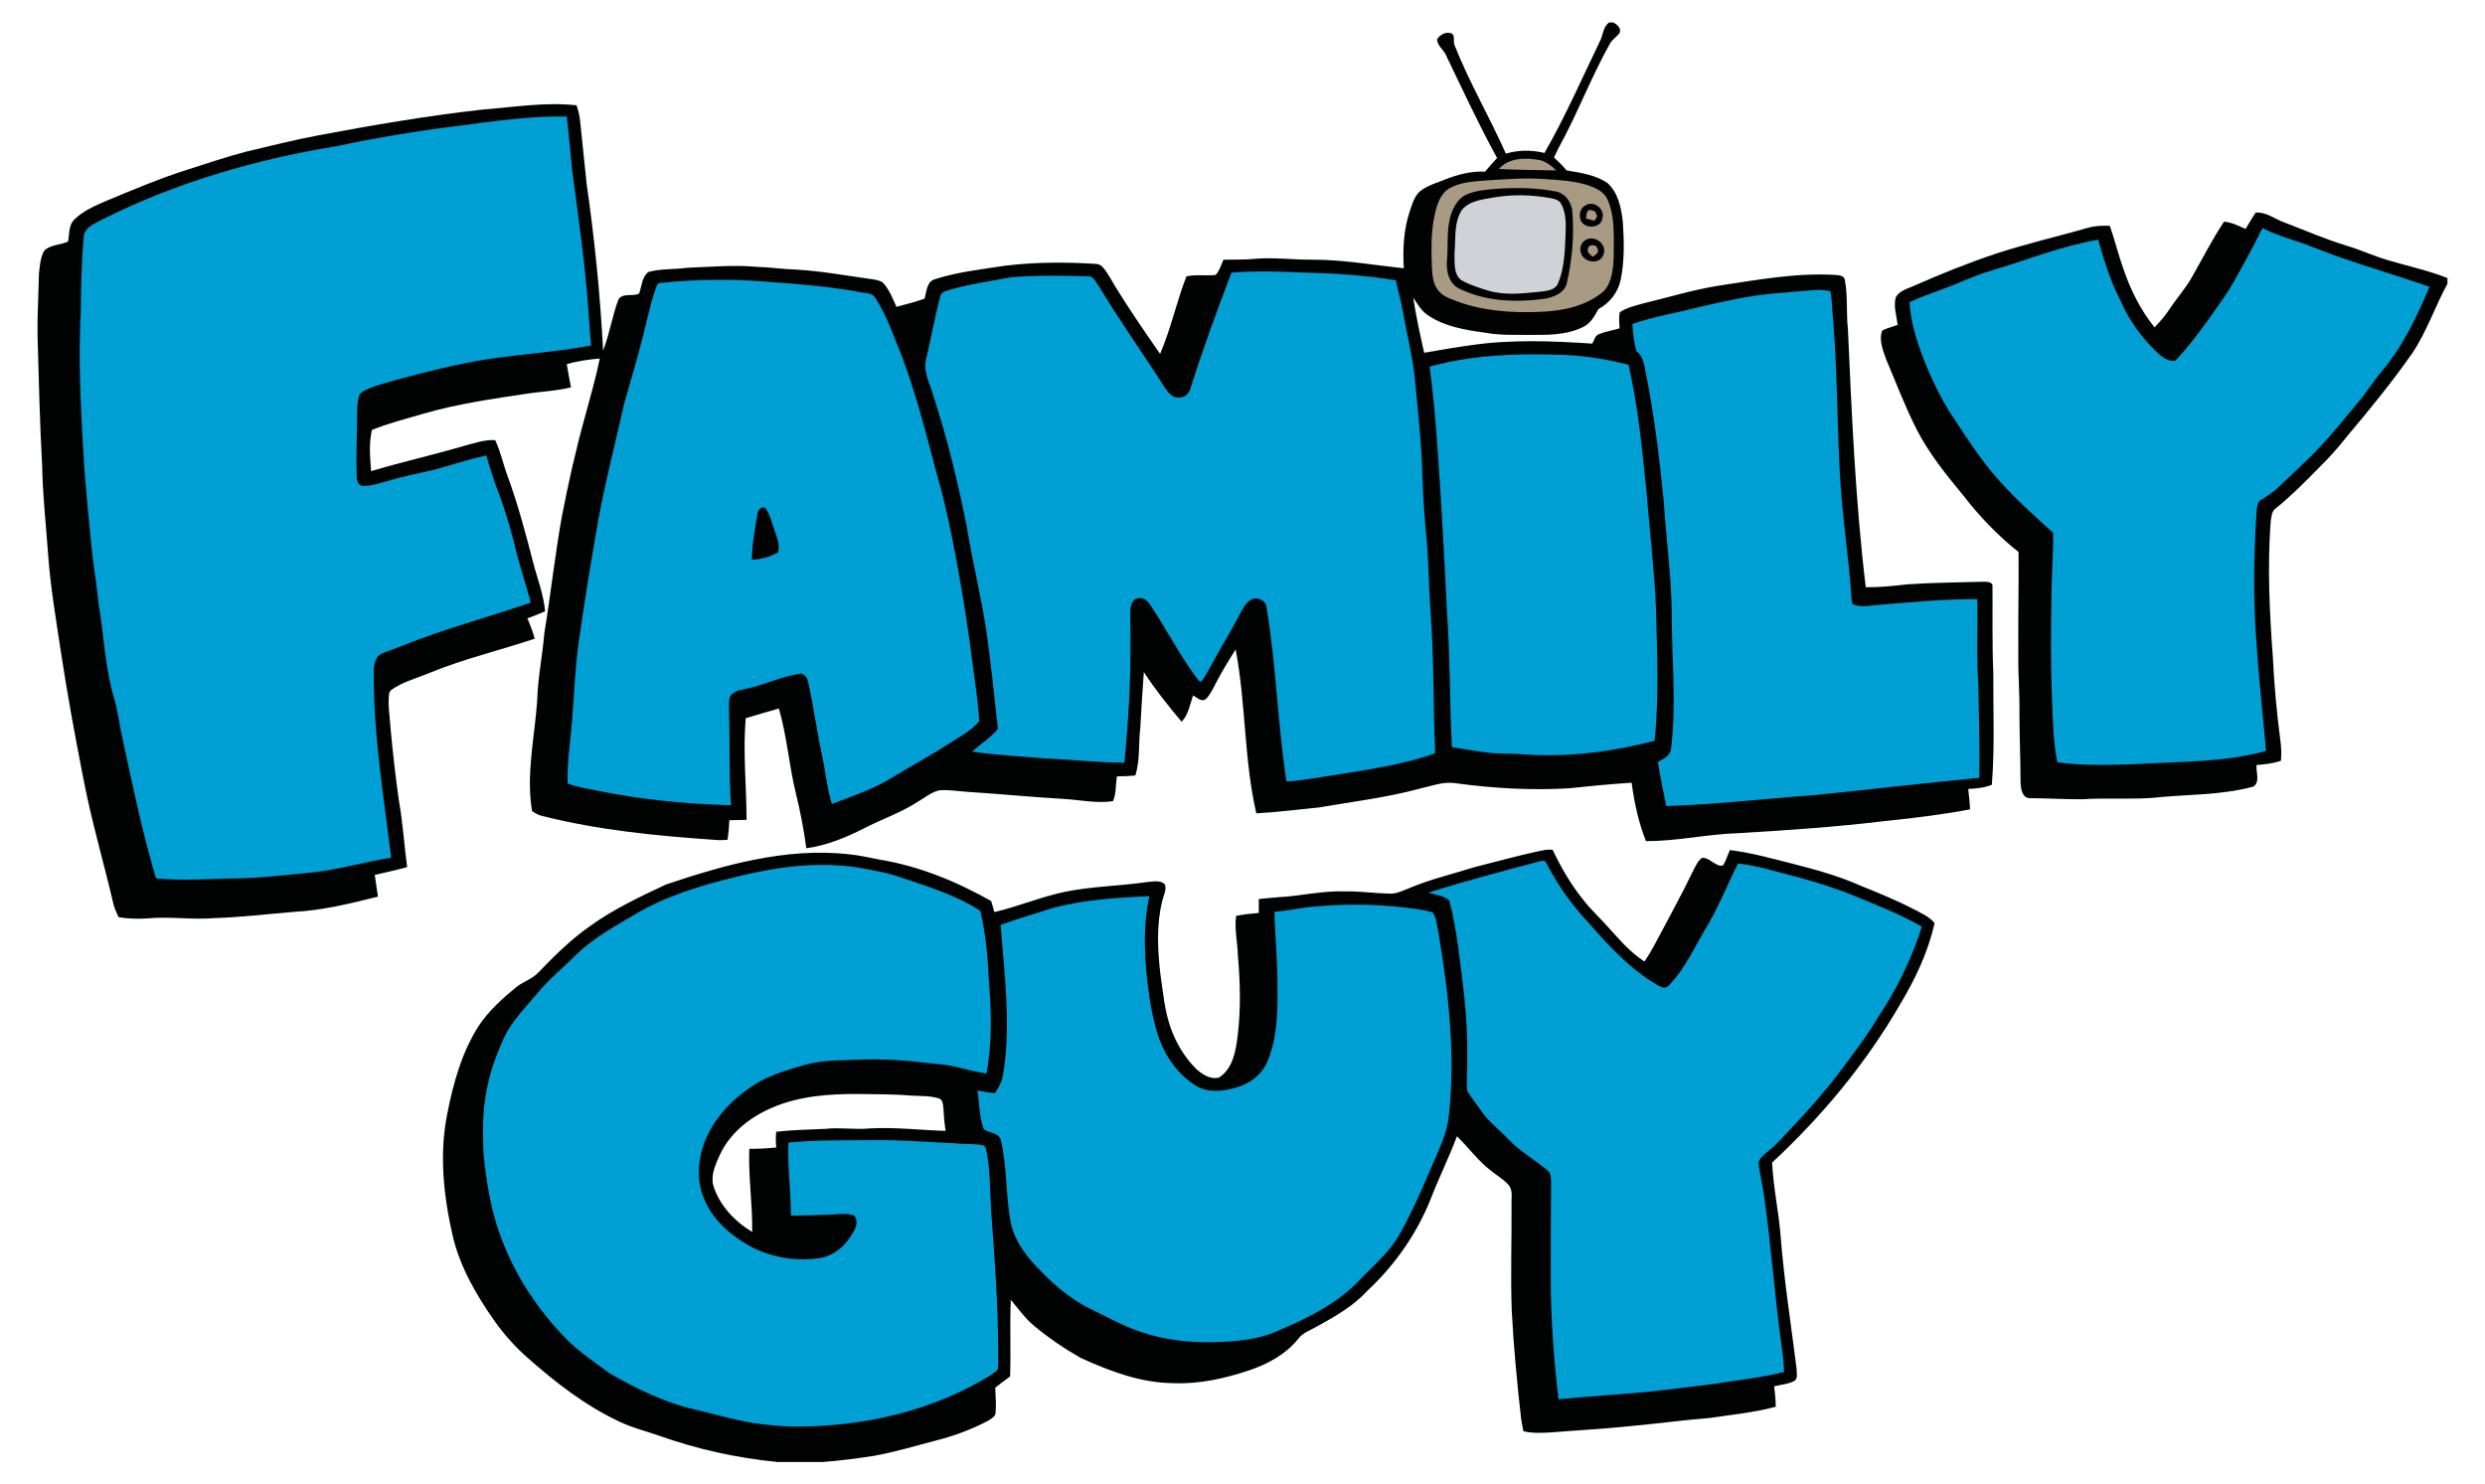 <?xml version="1.0" encoding="UTF-8" standalone="no"?>
<!-- Created with Inkscape (http://www.inkscape.org/) -->

<svg
   xmlns:dc="http://purl.org/dc/elements/1.1/"
   xmlns:cc="http://creativecommons.org/ns#"
   xmlns:rdf="http://www.w3.org/1999/02/22-rdf-syntax-ns#"
   xmlns:svg="http://www.w3.org/2000/svg"
   xmlns="http://www.w3.org/2000/svg"
   version="1.1"
   width="335.218"
   height="200.25"
   viewBox="0 0 268.174 160.2"
   id="svg2">
  <defs
     id="defs54" />
  <path
     d="m 173.652,2.421 0.456,0 c 0.404,0.223 0.884,0.615 0.679,1.14 -0.305,0.406 -0.758,0.679 -1.025,1.113 -2.062,3.666 -3.535,7.625 -5.569,11.303 -0.171,0.336 -0.332,0.673 -0.49,1.013 0.478,0.44 0.941,0.9 1.359,1.401 1.505,0.251 3.101,0.476 4.393,1.345 1.174,1.041 1.507,2.697 1.674,4.186 0.141,2.1 0.195,4.243 -0.239,6.313 -0.285,1.339 -1.198,2.482 -2.396,3.127 -0.39,0.707 -0.798,1.473 -1.535,1.869 -1.566,0.828 -3.38,0.918 -5.115,0.908 -1.883,-0.024 -3.782,0.1 -5.646,-0.245 -2.098,-0.291 -4.285,-0.643 -6.076,-1.857 -0.72,-0.464 -1.16,-1.222 -1.612,-1.927 0.307,2.002 0.732,3.985 1.18,5.959 1.706,-0.299 3.415,-0.593 5.131,-0.828 4.309,-0.619 8.682,-0.446 13.011,-0.157 0.213,-0.352 0.293,-0.874 0.73,-1.025 0.715,-0.285 1.481,-0.404 2.217,-0.623 -0.018,-0.579 -0.105,-1.17 0.028,-1.738 0.748,-0.515 1.662,-0.697 2.518,-0.953 2.661,-0.637 5.282,-1.443 7.985,-1.889 4.273,-0.637 8.574,-1.461 12.915,-1.176 0.34,0.034 0.83,0.125 0.868,0.549 0.328,1.732 0.135,3.513 0.326,5.26 0.418,9.307 0.812,18.629 1.929,27.884 1.499,0.02 2.995,-0.141 4.484,-0.31 2.743,-0.193 5.495,-0.201 8.242,-0.283 0.376,0.008 1.025,0 0.949,0.553 0.03,3.077 -0.048,6.158 0.088,9.233 -0.02,4.042 0.165,8.093 -0.157,12.127 -0.81,0.332 -1.684,0.41 -2.548,0.452 0.097,0.732 0.155,1.465 0.203,2.203 -3.037,0.573 -6.11,0.943 -9.183,1.262 -5.278,0.631 -10.58,1.003 -15.885,1.306 -3.32,0.105 -6.586,0.88 -9.914,0.854 -0.804,-2.014 -1.26,-4.152 -1.546,-6.297 -2.277,0.137 -4.546,0.368 -6.815,0.605 -4.098,0.233 -8.212,-0.004 -12.276,-0.565 -1.284,-0.179 -2.518,0.326 -3.754,0.591 -3.573,0.977 -7.261,1.407 -10.903,2.038 -2.249,0.225 -4.498,0.512 -6.755,0.633 -1.343,-5.806 -1.113,-11.838 -2.231,-17.684 -0.802,1.254 -1.566,2.53 -2.247,3.853 -0.289,0.527 -0.539,1.101 -0.991,1.515 -0.488,0.33 -0.947,-0.199 -1.357,-0.41 -0.34,0.975 -0.49,2.066 -1.234,2.842 -1.453,-1.716 -2.848,-3.479 -4.078,-5.362 -0.137,2.018 -0.287,4.038 -0.386,6.06 -0.213,1.696 0.002,3.455 -0.537,5.105 -0.657,0.064 -1.316,0.086 -1.974,0.09 -0.171,0.884 -0.06,1.861 -0.434,2.681 -1.781,0.257 -3.563,-0.143 -5.34,-0.247 -3.547,-0.203 -7.085,-0.559 -10.63,-0.78 -0.935,-0.072 -1.871,-0.231 -2.808,-0.145 -0.858,0.221 -1.552,0.81 -2.305,1.248 -1.825,1.18 -3.897,1.873 -5.816,2.87 -1.954,0.993 -4.012,1.835 -6.196,2.134 -0.263,-1.994 -0.645,-3.971 -1.127,-5.923 -0.74,-3.029 -0.961,-6.166 -1.833,-9.161 -1.202,0.326 -2.386,0.705 -3.579,1.049 -0.31,3.648 0.086,7.314 0.092,10.969 -0.619,0.016 -1.238,0.032 -1.857,0.038 -0.028,0.703 -0.094,1.407 -0.191,2.106 -0.504,0.052 -1.011,0.062 -1.513,0.004 C 70.797,90.201 64.564,89.59 58.515,88.059 c -0.41,-0.078 -0.766,-0.295 -1.099,-0.535 -0.665,-3.983 0.291,-7.971 0.557,-11.944 0.064,-2.438 0.571,-4.832 0.772,-7.255 0.691,-4.209 1.144,-8.455 1.903,-12.654 0.701,-3.6 1.497,-7.185 2.488,-10.716 0.553,-2.082 1.164,-4.152 1.592,-6.265 -1.202,0.109 -2.408,0.259 -3.563,0.617 0.137,0.834 0.295,1.664 0.454,2.496 -1.535,0.384 -3.125,0.446 -4.687,0.669 -3.756,0.571 -7.535,1.103 -11.193,2.161 -1.877,0.559 -3.79,1.025 -5.603,1.773 -0.338,1.453 -0.205,2.966 -0.082,4.44 3.302,-0.989 6.669,-1.745 9.979,-2.711 1.115,-0.293 2.235,-0.703 3.405,-0.637 0.593,1.256 0.87,2.631 1.357,3.927 1.107,3.019 1.927,6.13 2.733,9.239 0.448,1.765 1.142,3.477 1.296,5.306 -0.627,0.281 -1.264,0.535 -1.911,0.766 0.303,0.713 0.601,1.435 0.788,2.193 -3.74,1.256 -7.601,2.161 -11.261,3.656 -1.433,0.609 -3.001,0.983 -4.273,1.915 -0.038,0.062 -0.117,0.191 -0.157,0.253 -0.199,1.347 0.084,2.697 0.157,4.042 0.237,2.552 0.525,5.103 0.888,7.643 0.422,2.364 0.567,4.761 0.884,7.139 -1.156,0.316 -2.325,0.577 -3.493,0.844 0.094,0.782 0.235,1.558 0.346,2.339 -2.962,0.742 -5.953,1.485 -9.018,1.646 -2.874,0.233 -5.742,0.587 -8.628,0.677 -2.396,0.199 -4.797,-0.193 -7.193,0.03 -1.051,0.072 -2.108,0.044 -3.149,-0.127 C 12.593,98.548 12.388,98.104 12.259,97.636 11.188,93.033 9.837,88.493 8.961,83.844 8.067,79.29 7.231,74.722 6.537,70.131 6.017,66.666 5.426,63.208 5.181,59.709 4.958,56.553 4.602,53.404 4.548,50.238 4.284,45.606 4.196,40.967 4.053,36.331 l 0,-1.913 c 0.058,-1.648 0.1,-3.296 0.153,-4.944 0.102,-0.824 0.147,-1.706 0.575,-2.436 0.687,-0.645 1.73,-0.585 2.558,-0.963 0.163,-0.798 0.042,-1.775 0.685,-2.384 0.914,-0.912 2.126,-1.433 3.29,-1.947 2.983,-1.248 5.965,-2.508 9.052,-3.479 2.052,-0.647 4.088,-1.347 6.17,-1.891 2.593,-0.615 5.177,-1.27 7.796,-1.763 5.885,-1.109 11.794,-2.118 17.747,-2.786 3.368,-0.259 6.759,-0.834 10.139,-0.46 0.221,0.619 0.354,1.266 0.412,1.921 0.229,2.173 0.444,4.345 0.673,6.518 0.864,5.981 1.469,12.001 1.785,18.034 0.699,-1.793 0.971,-3.72 1.65,-5.517 0.466,-0.75 1.55,-0.285 2.231,-0.639 0.293,-0.786 0.289,-1.779 1.009,-2.333 1.375,-0.372 2.83,-0.255 4.235,-0.454 2.47,-0.086 4.948,-0.328 7.418,-0.1 1.409,0.046 2.808,0.247 4.217,0.295 2.844,0.155 5.644,0.689 8.461,1.073 0.388,0.082 0.838,0.143 1.099,0.48 0.607,0.724 0.949,1.62 1.335,2.472 1.017,-0.263 2.03,-0.539 3.025,-0.876 0.243,-0.746 0.217,-1.883 1.156,-2.112 2.412,-0.786 4.95,-1.041 7.444,-1.441 3.268,-0.402 6.574,-0.416 9.858,-0.209 0.32,0.002 0.629,0.153 0.828,0.406 0.565,0.687 0.957,1.493 1.429,2.243 1.491,2.406 3.093,4.741 4.711,7.062 1.164,-2.709 1.775,-5.613 2.838,-8.361 1.037,-0.229 2.102,-0.044 3.149,-0.151 0.432,-0.458 0.599,-1.087 0.85,-1.648 1.156,-0.02 2.313,0.016 3.465,-0.1 2.078,-0.175 4.152,0.129 6.23,0.096 3.28,0.004 6.518,0.587 9.77,0.931 -0.133,-2.092 -0.012,-4.229 0.663,-6.226 0.277,-0.792 0.514,-1.694 1.238,-2.205 0.784,-0.547 1.712,-0.82 2.591,-1.17 1.361,-0.533 2.804,-0.898 4.277,-0.832 0.42,-0.498 0.848,-0.993 1.298,-1.467 -1.992,-3.628 -3.726,-7.388 -5.523,-11.114 -0.263,-0.605 -0.969,-1.021 -0.945,-1.726 0.322,-0.476 0.927,-0.816 1.509,-0.621 0.49,0.195 0.195,0.832 0.344,1.226 1.594,4.04 3.801,7.794 5.559,11.759 1.359,-0.404 2.792,-0.41 4.166,-0.07 2.223,-3.869 4.008,-7.965 5.947,-11.978 0.384,-0.683 0.35,-1.616 1.031,-2.108 z"
     id="path6"
     style="fill:#010303" />
  <path
     d="m 49.487,13.578 c 3.877,-0.494 7.766,-1.085 11.685,-0.997 0.191,1.903 0.4,3.805 0.567,5.71 0.683,5.227 1.453,10.451 1.797,15.715 0.105,1.091 0.109,2.191 0.269,3.278 -3.616,0.675 -7.298,0.914 -10.937,1.437 -3.397,0.523 -6.733,1.363 -10.047,2.257 -1.172,0.382 -2.404,0.619 -3.509,1.188 -0.191,0.115 -0.42,0.215 -0.519,0.432 -0.352,1.043 -0.229,2.163 -0.263,3.246 -0.056,1.869 -0.082,3.74 -0.038,5.609 0.012,0.372 0.131,0.856 0.539,0.973 0.854,0.058 1.688,-0.189 2.498,-0.428 1.763,-0.537 3.569,-0.902 5.364,-1.314 1.867,-0.498 3.704,-1.111 5.591,-1.537 0.366,1.308 0.762,2.609 1.26,3.873 0.884,2.299 1.535,4.679 2.112,7.072 0.45,1.652 0.977,3.286 1.435,4.938 -4.615,1.582 -9.34,2.838 -13.872,4.655 -0.73,0.301 -1.487,0.531 -2.209,0.852 -0.701,0.295 -0.862,1.148 -0.87,1.829 -0.068,6.777 1.053,13.482 1.877,20.188 -3.087,0.508 -6.104,1.423 -9.231,1.676 -2.341,0.205 -4.679,0.502 -7.03,0.561 -3.039,0.014 -6.084,0.314 -9.116,0.002 C 15.384,89.928 14.357,84.954 13.286,79.997 12.924,78.464 12.762,76.888 12.319,75.373 11.321,72.037 11.222,68.528 10.631,65.113 10.468,63.22 10.123,61.351 9.924,59.463 9.574,55.864 9.176,52.266 8.989,48.653 8.694,43.636 8.449,38.604 8.72,33.579 c 0.024,-2.683 0.072,-5.368 0.32,-8.041 0.096,-1.033 1.216,-1.413 1.994,-1.851 7.909,-3.969 16.492,-6.472 25.207,-7.894 4.381,-0.929 8.803,-1.664 13.247,-2.215 z"
     id="path10"
     style="fill:#00a0d4" />
  <path
     d="m 161.76,18.236 c 1.049,-1.202 2.8,-1.232 4.257,-0.985 0.764,0.117 1.385,0.617 1.925,1.14 -2.06,-0.054 -4.124,-0.042 -6.182,-0.155 z"
     id="path12"
     style="fill:#a99a83" />
  <path
     d="m 160.13,19.494 c 2.235,-0.145 4.478,-0.332 6.717,-0.159 1.527,0.1 3.079,0.195 4.548,0.661 0.81,0.287 1.708,0.685 2.074,1.523 0.868,1.952 0.665,4.136 0.679,6.216 -0.062,1.254 -0.169,2.669 -1.037,3.654 -1.867,1.64 -4.442,2.173 -6.861,2.263 -3.055,0.139 -6.18,-0.078 -9.066,-1.15 -0.752,-0.287 -1.588,-0.569 -2.056,-1.268 -0.519,-0.715 -0.553,-1.632 -0.603,-2.48 -0.064,-1.883 -0.107,-3.792 0.324,-5.642 0.221,-1.045 0.593,-2.197 1.562,-2.784 1.123,-0.647 2.456,-0.732 3.72,-0.836 z"
     id="path14"
     style="fill:#a99a83" />
  <path
     d="m 161.473,20.379 c 2.126,-0.147 4.283,-0.129 6.383,0.277 1.073,0.165 1.789,1.228 1.835,2.265 0.201,2.569 -0.032,5.167 -0.611,7.675 -0.275,1.057 -1.437,1.477 -2.4,1.648 -3.103,0.426 -6.419,0.301 -9.263,-1.125 -1.067,-0.551 -1.365,-1.881 -1.264,-2.985 0.153,-1.732 -0.102,-3.535 0.51,-5.199 0.307,-0.808 0.812,-1.618 1.644,-1.966 0.997,-0.416 2.096,-0.5 3.165,-0.591 z"
     id="path16"
     style="fill:#010303" />
  <path
     d="m 161.157,21.317 c 2.072,-0.36 4.198,-0.308 6.263,0.082 0.364,0.094 0.822,0.173 1.019,0.543 0.597,1.023 0.553,2.253 0.51,3.397 -0.074,1.765 -0.115,3.598 -0.812,5.25 -0.356,0.802 -1.33,0.802 -2.068,0.908 -1.811,0.175 -3.686,0.398 -5.459,-0.133 -0.995,-0.293 -1.994,-0.623 -2.902,-1.123 -0.876,-0.669 -0.711,-1.929 -0.744,-2.904 0.163,-1.566 -0.104,-3.296 0.8,-4.679 0.816,-1.001 2.205,-1.127 3.393,-1.341 z"
     id="path18"
     style="fill:#cfd3d8" />
  <path
     d="m 171.112,22.161 c 0.884,-0.561 2.098,0.376 1.819,1.377 -0.115,1.152 -2.03,1.218 -2.364,0.183 -0.189,-0.557 -0.032,-1.296 0.545,-1.56 z"
     id="path20"
     style="fill:#010303" />
  <path
     d="m 171.471,22.684 c 0.229,-0.07 0.446,0.088 0.669,0.133 0.054,0.129 0.161,0.388 0.215,0.517 -0.064,0.121 -0.195,0.36 -0.259,0.48 -0.316,-0.072 -0.623,-0.147 -0.933,-0.221 0.06,-0.314 -0.016,-0.718 0.307,-0.908 z"
     id="path22"
     style="fill:#a99a83" />
  <path
     d="m 242.341,24.704 c 0.346,-0.595 0.703,-1.184 1.083,-1.759 1.154,-0.096 2.068,0.707 3.105,1.063 2.223,0.852 4.41,1.809 6.691,2.5 1.503,0.448 2.93,1.115 4.436,1.558 2.155,0.651 4.371,1.105 6.466,1.943 l 0,0.619 c -1.343,2.444 -2.213,5.131 -3.774,7.46 -2.187,3.129 -4.602,6.092 -7.066,9.006 -0.9,1.154 -1.871,2.245 -2.914,3.27 -1.523,1.566 -3.069,3.119 -4.769,4.494 -0.49,0.334 -0.468,0.977 -0.559,1.499 -0.354,4.862 -0.117,9.742 0.243,14.595 0.145,3.011 0.418,6.011 0.814,8.998 0.095,0.711 0.119,1.433 0.058,2.15 -0.85,0.301 -1.751,0.382 -2.641,0.468 -0.068,0.74 0.418,1.827 -0.332,2.321 -3.583,0.977 -7.342,0.822 -11.006,1.226 -2.48,0.169 -4.964,-0.026 -7.442,0.143 -1.881,0.01 -3.76,-0.107 -5.642,-0.119 -0.882,0.026 -1.013,-1.055 -1.041,-1.718 -0.004,-2.48 -0.115,-4.958 -0.119,-7.438 0.036,-2.08 -0.151,-4.154 -0.121,-6.236 -0.03,-3.722 0.052,-7.446 0.026,-11.17 -2.237,-1.775 -4.227,-3.855 -5.971,-6.114 -1.841,-2.223 -3.67,-4.49 -5,-7.064 -1.252,-2.452 -2.221,-5.033 -3.294,-7.561 -0.35,-0.991 -0.852,-2.138 -0.442,-3.169 0.519,-0.281 1.111,-0.388 1.654,-0.613 -0.1,-0.983 -0.47,-1.99 -0.197,-2.972 0.404,-0.744 1.306,-0.927 2.018,-1.262 2.854,-1.264 5.756,-2.428 8.716,-3.423 3.292,-1.085 6.673,-1.861 10.003,-2.812 0.764,-0.231 1.568,-0.239 2.36,-0.223 0.543,1.55 0.929,3.149 1.481,4.695 0.77,2.253 1.849,4.416 3.352,6.273 0.551,-0.595 1.101,-1.194 1.546,-1.875 0.784,-1.202 1.759,-2.271 2.468,-3.521 1.154,-2.01 2.189,-4.088 3.481,-6.013 0.832,0.062 1.574,0.462 2.329,0.782 z"
     id="path24"
     style="fill:#010303" />
  <path
     d="m 241.499,29.624 c 0.929,-1.648 1.817,-3.318 2.665,-5.008 1.716,0.904 3.626,1.322 5.416,2.046 4.12,1.662 8.419,2.816 12.603,4.295 -1.367,3.23 -2.884,6.464 -5.179,9.151 -0.925,1.099 -1.676,2.331 -2.611,3.421 -1.318,1.568 -2.589,3.177 -3.995,4.667 -1.409,1.535 -2.991,2.898 -4.478,4.353 -0.551,0.549 -1.222,0.941 -1.863,1.365 -0.515,0.245 -0.466,0.888 -0.537,1.363 -0.303,4.685 -0.378,9.396 -0.006,14.079 0.249,3.903 0.697,7.79 1.031,11.687 -4.625,1.264 -9.454,1.134 -14.197,1.431 -2.774,0.076 -5.563,0.175 -8.321,-0.205 -0.456,-2.203 -0.468,-4.456 -0.577,-6.693 -0.145,-3.744 -0.127,-7.493 -0.056,-11.237 -0.006,-2.285 0.225,-4.562 0.171,-6.845 -2.02,-1.811 -4.036,-3.634 -5.847,-5.658 -1.863,-2.076 -3.374,-4.434 -4.908,-6.755 -1.395,-2.068 -2.44,-4.347 -3.346,-6.662 -0.693,-1.869 -1.292,-3.809 -1.387,-5.81 1.039,-0.476 2.11,-0.88 3.188,-1.264 1.911,-0.661 3.72,-1.594 5.67,-2.152 3.825,-1.144 7.565,-2.643 11.51,-3.332 0.595,2.261 1.326,4.496 2.392,6.586 0.969,2.221 2.424,4.223 4.229,5.838 0.468,0.386 1.051,0.758 1.69,0.643 1.244,-1.288 2.319,-2.733 3.38,-4.176 1.168,-1.676 2.428,-3.3 3.362,-5.125 z"
     id="path26"
     style="fill:#00a0d4" />
  <path
     d="m 171.168,25.868 c 1.033,-0.535 2.355,0.597 1.847,1.68 -0.416,1.049 -2.104,0.788 -2.394,-0.223 -0.211,-0.543 0.012,-1.202 0.547,-1.457 z"
     id="path28"
     style="fill:#010303" />
  <path
     d="m 171.357,26.943 c -0.054,-0.557 0.894,-0.673 1.031,-0.139 0.241,0.432 -0.197,0.736 -0.531,0.9 -0.187,-0.227 -0.577,-0.408 -0.5,-0.762 z"
     id="path30"
     style="fill:#a99a83" />
  <path
     d="m 132.893,29.421 c 2.603,-0.207 5.219,-0.131 7.824,-0.008 3.318,0.082 6.644,0.293 9.922,0.838 0.227,1.115 0.549,2.209 0.75,3.332 0.396,2.281 0.967,4.532 1.256,6.833 0.295,3.198 0.665,6.393 0.812,9.603 0.06,2.42 0.199,4.838 0.402,7.249 0.326,2.812 0.307,5.648 0.504,8.469 0.392,5.175 0.303,10.371 0.515,15.554 -3.949,1.413 -8.142,1.885 -12.258,2.569 -1.26,0.179 -2.512,0.412 -3.784,0.486 -0.965,-6.25 -1.105,-12.595 -2.163,-18.832 -0.06,-0.794 -1.132,-1.192 -1.749,-0.744 -0.517,0.35 -0.812,0.927 -1.103,1.461 -0.82,1.636 -1.815,3.175 -2.675,4.789 -0.494,0.846 -0.912,1.745 -1.499,2.534 -0.277,0.04 -0.378,-0.289 -0.543,-0.442 -1.863,-2.5 -3.262,-5.302 -5.006,-7.878 -0.277,-0.422 -0.736,-0.788 -1.272,-0.673 -0.555,0.044 -0.782,0.675 -0.828,1.148 -0.06,1.148 0.022,2.297 -0.002,3.445 0.04,4.393 -0.227,8.785 -0.657,13.156 -2.86,-0.014 -5.704,-0.338 -8.56,-0.462 -2.623,-0.217 -5.256,-0.36 -7.862,-0.73 0.908,-0.842 1.996,-1.487 2.776,-2.466 -0.364,-3.364 -0.724,-6.729 -1.176,-10.083 -0.551,-3.885 -1.523,-7.694 -2.148,-11.564 -0.951,-4.785 -2.096,-9.539 -3.61,-14.179 -0.33,-1.328 -1.176,-2.639 -0.82,-4.05 0.527,-2.257 0.951,-4.54 1.525,-6.787 0.072,-0.436 0.539,-0.561 0.9,-0.675 2.193,-0.649 4.468,-0.957 6.711,-1.385 2.776,-0.233 5.561,-0.197 8.343,-0.111 0.655,-0.04 0.872,0.722 1.214,1.142 2.044,3.403 4.329,6.644 6.492,9.971 0.384,0.607 0.74,1.26 1.3,1.728 0.667,0.523 1.847,0.197 2.026,-0.673 1.345,-4.237 2.866,-8.411 4.444,-12.565 z"
     id="path32"
     style="fill:#00a0d4" />
  <path
     d="m 71.184,30.538 c 4.06,-0.428 8.168,-0.452 12.234,-0.08 3.133,0.211 6.265,0.496 9.356,1.063 0.579,0.145 1.377,0.03 1.704,0.653 0.92,1.455 1.606,3.043 2.195,4.657 1.947,4.608 3.131,9.484 4.422,14.306 1.278,4.446 2.086,9.012 2.864,13.566 0.328,2.157 0.689,4.309 0.933,6.478 0.297,2.213 0.647,4.422 0.786,6.652 -0.828,0.981 -1.972,1.588 -3.027,2.277 -2.014,1.302 -4.126,2.438 -6.174,3.684 -2.072,1.324 -4.426,2.098 -6.709,2.975 -0.531,-1.749 -0.681,-3.581 -1.075,-5.36 -0.567,-2.587 -0.892,-5.219 -1.481,-7.802 -0.07,-0.408 -0.328,-0.778 -0.728,-0.916 -2.161,0.277 -4.132,1.314 -6.269,1.706 -0.565,0.105 -1.22,0.299 -1.469,0.874 -0.151,0.625 -0.062,1.28 -0.064,1.917 0.102,3.238 -0.018,6.482 0.205,9.715 -4.914,-0.137 -9.828,-0.619 -14.643,-1.614 -1.007,-0.215 -2.04,-0.34 -2.993,-0.75 -0.062,-2.273 0.318,-4.52 0.484,-6.779 0.253,-3.141 0.358,-6.299 0.856,-9.414 0.512,-3.596 1.103,-7.177 1.72,-10.754 0.669,-4.154 1.728,-8.232 2.659,-12.332 0.551,-2.659 1.479,-5.221 2.118,-7.858 0.597,-2.078 0.967,-4.219 1.674,-6.263 0.107,-0.209 0.141,-0.559 0.422,-0.601 z"
     id="path34"
     style="fill:#00a0d4" />
  <path
     d="m 190.975,31.712 c 1.67,-0.131 3.338,-0.295 5.012,-0.42 0.514,-0.046 1.031,0.038 1.537,0.139 0.217,0.967 0.175,1.966 0.287,2.946 0.625,7.292 0.344,14.635 1.176,21.913 0.241,2.271 0.519,4.542 0.715,6.819 0.03,0.695 0.05,1.397 0.213,2.08 0.83,0.382 1.747,0.191 2.617,0.103 3.612,-0.283 7.221,-0.651 10.847,-0.635 0.066,3.107 -0.092,6.218 0.121,9.325 0.052,3.318 0.159,6.64 0.092,9.961 -6.003,0.569 -11.992,1.28 -17.992,1.883 -5.26,0.374 -10.503,0.997 -15.777,1.166 -0.318,-1.584 -0.655,-3.165 -0.904,-4.763 0.545,-0.297 1.192,-0.599 1.393,-1.242 0.629,-4.819 0.113,-9.681 0.1,-14.521 -0.008,-4.162 -0.609,-8.29 -0.87,-12.441 -0.456,-4.621 -1.025,-9.235 -1.929,-13.789 -0.181,-0.83 -0.251,-1.809 -1.019,-2.333 -0.261,-0.961 -0.38,-1.95 -0.428,-2.94 2.345,-0.812 4.805,-1.204 7.203,-1.825 2.514,-0.575 5.035,-1.16 7.605,-1.425 z"
     id="path36"
     style="fill:#00a0d4" />
  <path
     d="m 154.286,39.57 c 4.412,-1.216 9.018,-1.437 13.57,-1.288 2.661,0.01 5.308,0.438 7.886,1.081 1.065,4.606 1.489,9.325 1.972,14.018 0.32,4.12 0.836,8.224 0.995,12.356 0.111,4.735 0.346,9.486 -0.155,14.209 -4.526,1.18 -9.239,1.785 -13.918,1.487 -1.208,-0.137 -2.424,-0.058 -3.634,-0.159 -1.447,-0.145 -2.876,-0.428 -4.313,-0.639 -0.257,-4.832 -0.183,-9.673 -0.529,-14.501 -0.275,-5.698 -0.579,-11.396 -0.981,-17.087 -0.211,-3.167 -0.476,-6.331 -0.894,-9.478 z"
     id="path38"
     style="fill:#00a0d4" />
  <path
     d="m 81.744,55.452 c 0.028,-0.404 0.424,-0.884 0.858,-0.623 0.482,0.677 0.669,1.505 0.947,2.277 0.253,0.808 0.659,1.644 0.42,2.508 -0.872,0.476 -1.837,0.752 -2.83,0.804 0.018,-1.674 0.33,-3.322 0.605,-4.966 z"
     id="path40"
     style="fill:#010303" />
  <path
     d="m 167.193,91.689 c -0.383,0.01 -0.767,0.094 -1.139,0.17 -2.351,0.504 -4.675,1.161 -7.007,1.746 -2.357,0.746 -4.774,1.302 -7.055,2.279 -0.647,0.259 -1.321,0.59 -2.037,0.558 -1.608,-0.038 -3.189,-0.273 -4.8,-0.242 -2.432,-0.096 -4.827,0.512 -7.249,0.63 -0.691,0.054 -1.371,0.126 -2.061,0.194 -0.002,0.494 0.002,1.007 0,1.503 -0.82,0.064 -1.645,0.152 -2.449,0.315 -0.189,1.423 0.15,2.846 0.194,4.267 0.247,2.872 0.334,5.765 -0.024,8.631 -0.185,1.632 -0.507,3.563 -1.988,4.534 -0.924,0.283 -1.838,-0.33 -2.497,-0.921 -1.254,-1.256 -2.183,-2.811 -2.764,-4.485 -0.657,-1.841 -0.798,-3.827 -1.091,-5.746 -0.295,-2.605 -0.443,-5.289 0.194,-7.855 0.125,-0.601 0.506,-1.193 0.291,-1.818 -0.482,-0.504 -1.252,-0.301 -1.867,-0.267 -2.934,0.438 -5.913,0.458 -8.825,1.043 -2.627,0.529 -5.103,1.605 -7.71,2.206 -0.111,-0.398 -0.229,-0.792 -0.339,-1.188 -3.756,-2.124 -7.821,-3.79 -12.098,-4.485 -1.127,-0.229 -2.249,-0.475 -3.394,-0.582 -6.693,-0.709 -13.309,1.161 -19.589,3.273 -2.852,1.335 -5.709,2.677 -8.267,4.534 -2.026,1.421 -3.793,3.169 -5.503,4.946 -0.699,0.76 -1.752,1.026 -2.521,1.697 -1.459,1.198 -2.874,2.491 -3.928,4.073 -1.829,2.848 -2.745,6.163 -3.394,9.455 -0.896,4.383 -0.409,8.918 0.582,13.237 0.782,3.318 2.499,6.3 4.437,9.067 1.049,1.489 2.264,2.873 3.637,4.073 3.007,2.655 6.197,5.143 9.843,6.861 1.391,0.677 2.907,1.047 4.364,1.552 4.118,1.471 8.426,2.41 12.777,2.837 l 4.849,0 c 1.849,-0.131 3.671,-0.385 5.503,-0.655 2.321,-0.422 4.582,-1.1 6.861,-1.697 1.881,-0.48 3.71,-1.164 5.431,-2.061 0.311,-0.189 0.668,-0.369 0.849,-0.703 0.147,-0.959 0.01,-1.945 0,-2.909 0.527,-0.412 1.059,-0.818 1.6,-1.212 0.095,-2.761 -0.046,-5.51 0.073,-8.267 0.816,0.961 1.537,2.006 2.521,2.812 1.562,1.31 3.272,2.458 5.043,3.467 3.153,1.433 6.5,2.701 10.013,2.715 2.804,0.115 5.576,-0.518 8.219,-1.406 1.984,-0.677 3.912,-1.734 5.237,-3.394 0.508,-0.671 1.337,-0.923 2.037,-1.333 1.935,-1.069 3.899,-2.181 5.406,-3.831 2.973,-2.77 5.364,-6.18 6.861,-9.964 0.874,-2.261 1.962,-4.445 2.812,-6.716 1.254,1.208 2.266,2.646 3.661,3.709 0.625,0.515 1.354,0.91 1.891,1.527 0.533,0.593 0.295,1.46 0.339,2.182 0.024,3.823 -0.116,7.645 0.024,11.468 0.209,3.897 0.572,7.787 1.018,11.662 0.058,0.434 0.16,0.853 0.242,1.285 0.997,0.243 2.04,0.177 3.055,0.121 2.673,-0.223 5.358,-0.345 8.025,-0.63 3.017,-0.259 6,-0.686 9.019,-0.921 2.384,-0.356 4.794,-0.587 7.128,-1.212 -0.004,-0.74 -0.073,-1.475 -0.17,-2.206 0.746,-0.187 1.543,-0.234 2.23,-0.606 0.35,-0.32 0.184,-0.847 0.194,-1.261 -0.593,-4.755 -1.346,-9.499 -1.721,-14.28 -0.201,-2.679 -0.799,-5.316 -0.921,-8.001 5.384,-4.998 10.139,-10.721 13.819,-17.092 1.638,-2.733 3.02,-5.627 3.709,-8.752 -0.609,-0.748 -1.53,-1.105 -2.352,-1.552 -1.853,-0.965 -3.79,-1.732 -5.722,-2.521 -2.351,-1.043 -4.834,-1.721 -7.322,-2.352 -2.207,-0.563 -4.424,-1.179 -6.691,-1.455 -0.225,0.49 -0.387,0.997 -0.63,1.479 -0.099,0.271 -0.472,0.252 -0.679,0.121 -0.573,-0.231 -1.028,-0.776 -1.673,-0.776 -0.478,0.314 -0.688,0.851 -0.946,1.333 -1.31,2.729 -2.783,5.374 -4.194,8.049 -0.328,0.625 -0.697,1.233 -1.091,1.818 -1.427,-0.896 -2.539,-2.18 -3.661,-3.418 -0.993,-1.148 -2.138,-2.156 -3.055,-3.37 -1.286,-1.61 -2.312,-3.408 -3.2,-5.261 -0.128,-0.019 -0.236,-0.028 -0.364,-0.024 z M 92.69,118.067 c 1.879,0.032 3.752,0.003 5.625,0.17 1.007,0.062 2.058,-0.004 3.031,0.315 0.406,0.147 0.42,0.652 0.461,1.018 0.042,0.832 0.11,1.647 0.242,2.473 -2.715,-0.076 -5.427,-0.415 -8.146,-0.267 -1.606,0.163 -3.219,-0.128 -4.825,0.049 -1.773,0.078 -3.547,0.112 -5.31,0.315 -0.076,0.569 -0.044,1.126 0,1.697 -0.965,0.094 -1.939,0.153 -2.909,0.145 -0.113,2.999 0.359,5.974 0.315,8.97 -1.919,-1.158 -3.575,-2.905 -4.219,-5.091 -0.247,-1.127 0.273,-2.226 0.727,-3.224 1.081,-2.351 3.237,-4.062 5.576,-5.067 2.956,-1.296 6.241,-1.529 9.431,-1.503 z"
     id="path42"
     style="fill:#010303" />
  <path
     d="m 166.113,92.973 c 0.233,-0.026 0.597,-0.217 0.72,0.1 1.071,2.054 2.362,4 3.899,5.736 2.337,2.625 4.655,5.36 7.681,7.219 0.488,0.295 1.182,0.884 1.694,0.316 1.903,-1.982 2.972,-4.568 4.403,-6.88 1.142,-2.03 2.002,-4.198 3.047,-6.277 1.628,0.181 3.214,0.605 4.787,1.043 2.526,0.625 5.027,1.367 7.45,2.323 2.573,1.069 5.193,2.052 7.609,3.457 -1.117,3.513 -2.749,6.853 -4.815,9.904 -1.198,2.034 -2.657,3.887 -4.058,5.78 -1.67,2.195 -3.497,4.265 -5.402,6.257 -0.728,0.742 -1.383,1.564 -2.213,2.199 -0.422,0.374 -0.941,0.717 -1.138,1.268 0.105,1.252 0.454,2.472 0.605,3.72 0.768,5.386 1.144,10.821 1.891,16.209 0.137,0.898 0.223,1.803 0.259,2.711 -2.424,0.633 -4.926,0.858 -7.39,1.274 -2.355,0.297 -4.711,0.583 -7.07,0.848 -3.286,0.336 -6.588,0.49 -9.876,0.834 -0.533,-4.43 -0.852,-8.887 -0.844,-13.351 0.012,-3.278 -0.002,-6.558 0.036,-9.838 -0.026,-0.525 0.08,-1.176 -0.406,-1.531 -1.379,-1.18 -3.005,-2.058 -4.253,-3.391 -0.945,-1.003 -2.068,-1.841 -2.86,-2.981 -0.5,-0.734 -1.055,-1.429 -1.525,-2.181 -0.119,-1.258 0.042,-2.528 -0.006,-3.792 0.08,-3.977 -0.48,-7.925 -0.989,-11.86 -0.259,-1.66 -0.504,-3.334 -0.961,-4.95 -0.657,-0.478 -1.491,-0.587 -2.255,-0.802 3.957,-1.244 7.967,-2.313 11.978,-3.366 z"
     id="path44"
     style="fill:#00a0d4" />
  <path
     d="m 79.336,94.659 c 4.337,-1.101 8.885,-1.72 13.341,-1.023 1.28,0.251 2.577,0.444 3.829,0.822 3.167,1.081 6.449,1.998 9.281,3.841 0.581,2.438 0.812,4.942 0.92,7.442 0.277,3.368 0.378,6.791 -0.255,10.127 -1.105,-0.189 -2.193,-0.46 -3.28,-0.728 -1.198,-0.299 -2.434,-0.328 -3.652,-0.484 -2.532,-0.307 -5.089,-0.402 -7.635,-0.265 -1.753,0.03 -3.525,0.095 -5.221,0.585 -1.602,0.468 -3.22,0.947 -4.695,1.745 -2.251,1.324 -4.271,3.169 -5.475,5.515 -1.154,2.247 -1.521,5.049 -0.406,7.382 0.914,2.082 2.707,3.622 4.631,4.753 2.402,1.332 5.274,1.855 7.981,1.353 1.624,-0.338 2.87,-1.644 3.569,-3.093 0.195,-0.456 0.291,-1.093 -0.115,-1.463 -0.92,-0.303 -1.903,-0.094 -2.848,-0.072 -1.318,0.032 -2.637,0.109 -3.955,0.084 0.008,-2.627 -0.366,-5.242 -0.265,-7.87 3.055,-0.31 6.13,-0.225 9.197,-0.265 2.958,-0.042 5.909,0.219 8.861,0.346 0.993,0.123 2.012,0 2.991,0.221 0.056,0.05 0.167,0.153 0.223,0.205 0.527,2.167 0.458,4.422 0.585,6.636 0.378,5.147 0.786,10.296 0.772,15.461 -0.016,0.635 0.072,1.286 -0.062,1.915 -0.555,0.529 -1.254,0.874 -1.907,1.266 -5.678,3.198 -12.21,4.691 -18.691,4.852 -1.968,0.072 -3.937,-0.103 -5.883,-0.39 -2.076,-0.346 -4.092,-0.957 -6.14,-1.431 -3.268,-0.732 -6.301,-2.237 -9.195,-3.883 -1.757,-1.296 -3.608,-2.508 -5.091,-4.128 -2.786,-2.922 -5.043,-6.359 -6.506,-10.127 -1.206,-3.031 -1.747,-6.275 -2.056,-9.506 -0.08,-2.04 -0.135,-4.1 0.215,-6.12 0.322,-2.201 1.057,-4.323 1.982,-6.337 0.866,-1.891 2.39,-3.344 3.694,-4.926 1.208,-1.473 2.711,-2.657 4.046,-4.008 1.793,-1.769 4.014,-3.003 6.166,-4.271 3.391,-2.052 7.217,-3.24 11.05,-4.16 z"
     id="path46"
     style="fill:#00a0d4" />
  <path
     d="m 113.828,97.931 c 3.332,-0.846 6.785,-1.059 10.208,-1.224 -0.786,3.622 -0.504,7.364 0.016,11.002 0.237,1.501 0.545,3.001 1.059,4.436 0.744,2.04 2.116,3.881 3.967,5.041 1.409,0.834 3.155,0.581 4.635,0.076 1.371,-0.436 2.579,-1.445 3.105,-2.804 1.13,-2.755 1.067,-5.8 1.037,-8.725 -0.008,-2.452 -0.269,-4.892 -0.32,-7.342 1.252,-0.06 2.474,-0.352 3.718,-0.496 3.421,-0.354 6.878,-0.368 10.294,0.04 1.023,0.129 2.064,0.223 3.055,0.527 0.438,0.611 0.436,1.425 0.629,2.134 1.089,6.594 1.883,13.327 1.103,20.004 -0.161,1.419 -0.726,2.745 -1.288,4.044 -0.961,2.203 -1.869,4.432 -2.956,6.578 -0.567,1.121 -1.123,2.261 -1.899,3.256 -0.985,1.284 -2.197,2.364 -3.322,3.517 -2.313,2.5 -5.386,4.104 -8.485,5.412 -2.382,1.204 -5.099,1.401 -7.722,1.443 -2.587,0.046 -5.191,-0.299 -7.643,-1.142 -1.771,-0.599 -3.409,-1.511 -5.085,-2.323 -2.615,-1.236 -4.799,-3.216 -6.693,-5.37 -1.025,-1.202 -1.881,-2.599 -2.181,-4.168 -0.543,-2.93 -0.354,-5.961 -1.061,-8.865 -0.281,-0.81 -1.347,-0.659 -1.853,-1.166 -0.46,-1.324 -0.47,-2.745 -0.641,-4.124 0.617,0.129 1.244,0.211 1.869,0.295 0.4,-0.611 0.764,-1.266 0.88,-1.998 0.888,-5.368 0.141,-10.805 -0.263,-16.179 1.925,-0.687 3.889,-1.264 5.836,-1.879 z"
     id="path48"
     style="fill:#00a0d4" />
</svg>

